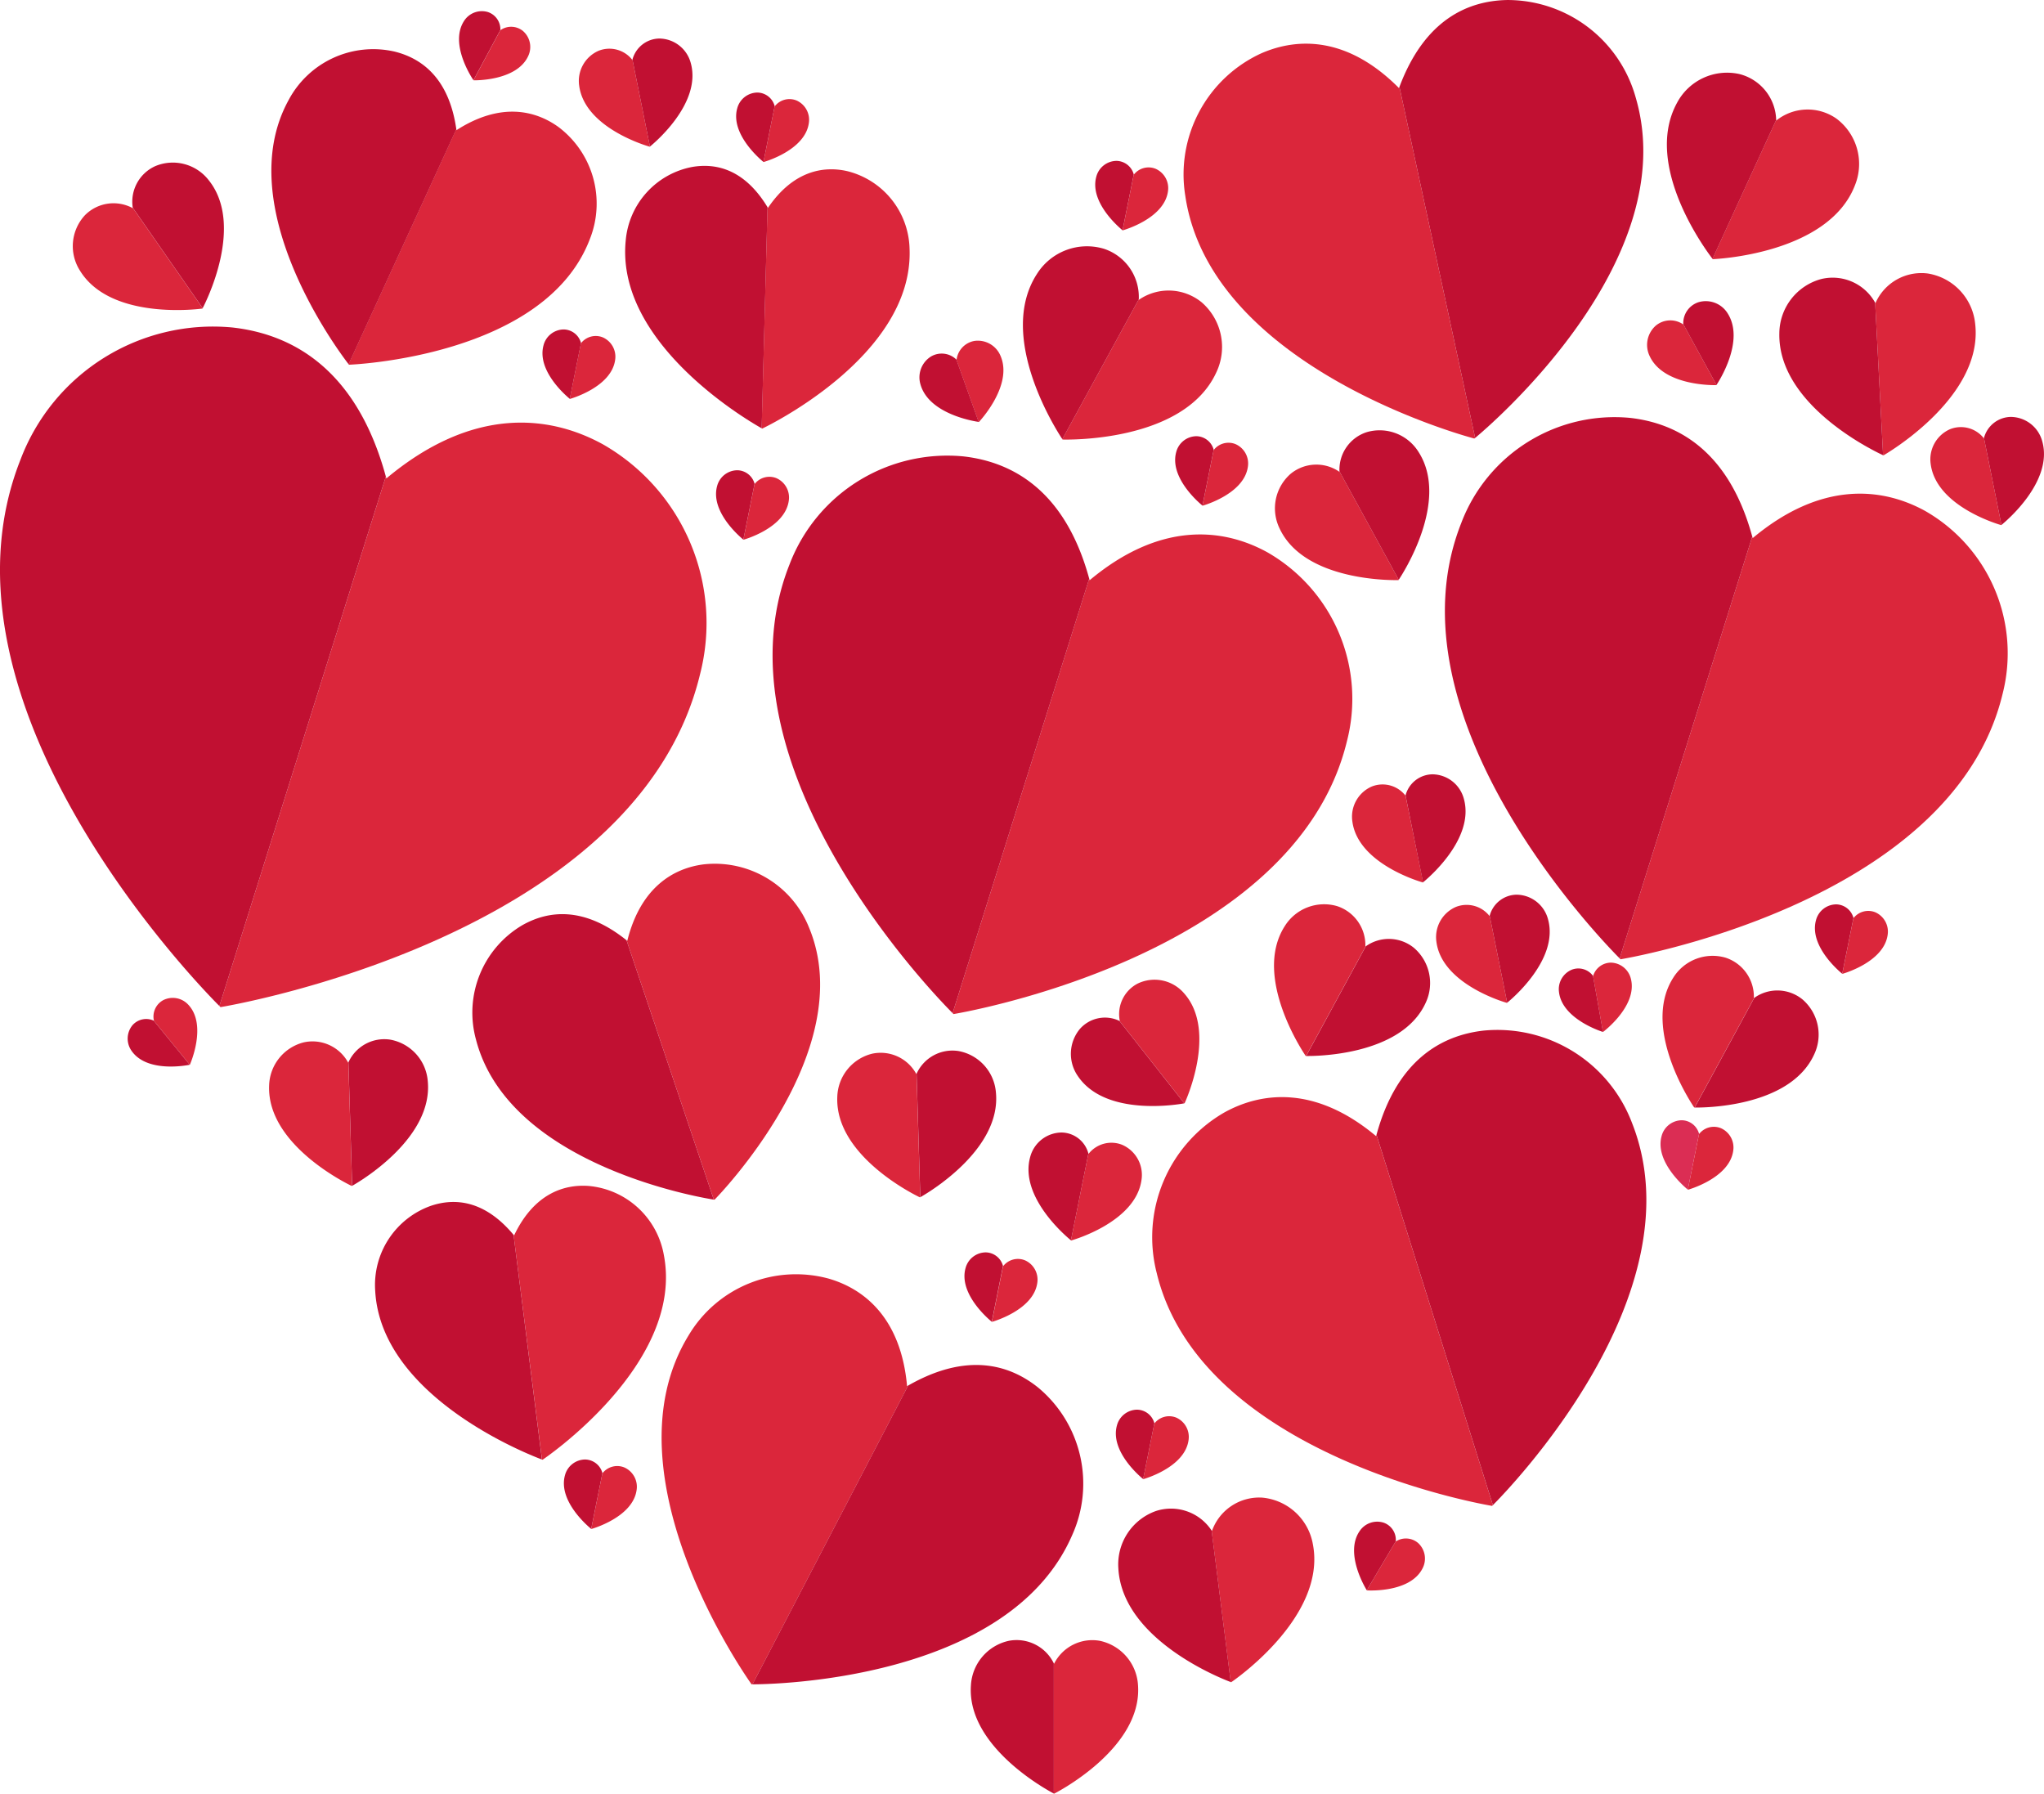 <svg id="Group_774" data-name="Group 774" xmlns="http://www.w3.org/2000/svg" width="123.448" height="108.32" viewBox="0 0 123.448 108.32">
  <g id="Group_773" data-name="Group 773" transform="translate(0 0)">
    <g id="Group_730" data-name="Group 730" transform="translate(0 19.703)">
      <path id="Path_836" data-name="Path 836" d="M113.309,215.783c5.2-4.351,9.825-3.845,13.073-2.061a12.429,12.429,0,0,1,5.872,13.881c-3.859,16.016-28.962,20.108-28.962,20.108l-.068-.068,10.053-31.976C113.287,215.706,113.3,215.743,113.309,215.783Z" transform="translate(-89.973 -206.595)" fill="#db263b"/>
      <path id="Path_837" data-name="Path 837" d="M64.286,189.224c3.66.408,7.508,2.54,9.272,9L63.505,230.2c-1.184-1.184-17.859-18.225-12.01-33A12.429,12.429,0,0,1,64.286,189.224Z" transform="translate(-50.255 -189.151)" fill="#c11032"/>
    </g>
    <g id="Group_731" data-name="Group 731" transform="translate(69.607 62.185)">
      <path id="Path_838" data-name="Path 838" d="M342.018,377.6c-3.637-3.043-6.871-2.689-9.143-1.442a8.693,8.693,0,0,0-4.107,9.708c2.7,11.2,20.255,14.063,20.255,14.063l.048-.047-7.031-22.363C342.034,377.547,342.026,377.574,342.018,377.6Z" transform="translate(-328.515 -371.175)" fill="#db263b"/>
      <path id="Path_839" data-name="Path 839" d="M389.073,359.027c-2.56.285-5.251,1.776-6.485,6.294l7.031,22.363c.828-.828,12.49-12.746,8.4-23.082A8.693,8.693,0,0,0,389.073,359.027Z" transform="translate(-369.061 -358.977)" fill="#c11032"/>
    </g>
    <g id="Group_732" data-name="Group 732" transform="translate(46.661 27.5)">
      <path id="Path_840" data-name="Path 840" d="M288.524,242.171c4.268-3.57,8.062-3.155,10.727-1.691a10.2,10.2,0,0,1,4.818,11.39c-3.166,13.142-23.765,16.5-23.765,16.5l-.056-.056,8.249-26.238C288.506,242.108,288.515,242.138,288.524,242.171Z" transform="translate(-269.376 -234.631)" fill="#db263b"/>
      <path id="Path_841" data-name="Path 841" d="M248.3,220.378c3,.335,6.161,2.084,7.608,7.385L247.658,254c-.971-.971-14.654-14.955-9.855-27.081A10.2,10.2,0,0,1,248.3,220.378Z" transform="translate(-236.786 -220.318)" fill="#c11032"/>
    </g>
    <g id="Group_733" data-name="Group 733" transform="translate(87.265 25.177)">
      <path id="Path_842" data-name="Path 842" d="M449.328,232.248c4.143-3.466,7.827-3.063,10.414-1.642a9.9,9.9,0,0,1,4.677,11.058c-3.074,12.758-23.071,16.018-23.071,16.018l-.054-.054,8.008-25.472C449.311,232.187,449.32,232.216,449.328,232.248Z" transform="translate(-430.739 -224.929)" fill="#db263b"/>
      <path id="Path_843" data-name="Path 843" d="M410.277,211.091c2.916.325,5.981,2.023,7.386,7.169l-8.008,25.472c-.943-.943-14.226-14.518-9.567-26.291A9.9,9.9,0,0,1,410.277,211.091Z" transform="translate(-399.1 -211.033)" fill="#c11032"/>
    </g>
    <g id="Group_734" data-name="Group 734" transform="translate(16.389 2.956)">
      <path id="Path_844" data-name="Path 844" d="M140.937,138.455c2.656-1.707,4.763-1.2,6.16-.191a5.788,5.788,0,0,1,1.9,6.755c-2.715,7.175-14.551,7.6-14.551,7.6l-.028-.035,6.505-14.188C140.931,138.419,140.934,138.437,140.937,138.455Z" transform="translate(-129.757 -133.55)" fill="#db263b"/>
      <path id="Path_845" data-name="Path 845" d="M123.183,122.354c1.668.4,3.321,1.61,3.76,4.7l-6.505,14.188c-.478-.616-7.19-9.46-3.628-15.946A5.787,5.787,0,0,1,123.183,122.354Z" transform="translate(-115.772 -122.202)" fill="#c11032"/>
    </g>
    <g id="Group_735" data-name="Group 735" transform="translate(100.672 4.382)">
      <path id="Path_846" data-name="Path 846" d="M467.567,137.507a3.028,3.028,0,0,1,3.639-.113,3.42,3.42,0,0,1,1.125,3.991c-1.6,4.239-8.6,4.493-8.6,4.493l-.016-.021,3.844-8.383C467.563,137.486,467.565,137.5,467.567,137.507Z" transform="translate(-460.961 -134.609)" fill="#db263b"/>
      <path id="Path_847" data-name="Path 847" d="M457.077,127.993a2.937,2.937,0,0,1,2.222,2.776l-3.844,8.383c-.282-.364-4.248-5.589-2.144-9.422A3.42,3.42,0,0,1,457.077,127.993Z" transform="translate(-452.698 -127.903)" fill="#c11032"/>
    </g>
    <g id="Group_736" data-name="Group 736" transform="translate(107.463 16.486)">
      <path id="Path_848" data-name="Path 848" d="M503,178.11a3.028,3.028,0,0,1,3.173-1.787,3.42,3.42,0,0,1,2.847,3.015c.543,4.5-5.536,7.966-5.536,7.966l-.024-.011-.479-9.21Z" transform="translate(-497.194 -176.291)" fill="#db263b"/>
      <path id="Path_849" data-name="Path 849" d="M482.377,177.469a2.937,2.937,0,0,1,3.255,1.43l.479,9.21c-.419-.192-6.355-2.984-6.266-7.355A3.419,3.419,0,0,1,482.377,177.469Z" transform="translate(-479.844 -177.105)" fill="#c11032"/>
    </g>
    <g id="Group_737" data-name="Group 737" transform="translate(37.757 10.017)">
      <path id="Path_850" data-name="Path 850" d="M234.534,153.586c1.517-2.236,3.344-2.548,4.783-2.22a4.952,4.952,0,0,1,3.769,4.676c.274,6.559-8.9,10.873-8.9,10.873l-.034-.019.353-13.351Z" transform="translate(-225.91 -151.049)" fill="#db263b"/>
      <path id="Path_851" data-name="Path 851" d="M205.253,150.491c1.447-.244,3.154.152,4.537,2.433l-.353,13.351c-.583-.324-8.836-5.029-8.213-11.33A4.953,4.953,0,0,1,205.253,150.491Z" transform="translate(-201.191 -150.428)" fill="#c11032"/>
    </g>
    <g id="Group_738" data-name="Group 738" transform="translate(61.776 14.864)">
      <path id="Path_852" data-name="Path 852" d="M311.346,181.13a3.16,3.16,0,0,1,3.8.149,3.569,3.569,0,0,1,.879,4.238c-1.981,4.3-9.281,4.047-9.281,4.047l-.016-.023,4.617-8.446C311.344,181.107,311.345,181.118,311.346,181.13Z" transform="translate(-304.345 -177.885)" fill="#db263b"/>
      <path id="Path_853" data-name="Path 853" d="M302.1,169.963a3.065,3.065,0,0,1,2.11,3.053l-4.617,8.446c-.267-.4-4.013-6.131-1.54-9.967A3.569,3.569,0,0,1,302.1,169.963Z" transform="translate(-297.209 -169.805)" fill="#c11032"/>
    </g>
    <g id="Group_739" data-name="Group 739" transform="translate(4.399 9.814)">
      <path id="Path_854" data-name="Path 854" d="M71.46,159.8a2.428,2.428,0,0,0-2.888.428,2.742,2.742,0,0,0-.321,3.31c1.868,3.118,7.423,2.325,7.423,2.325l.01-.019-4.224-6.07C71.459,159.778,71.459,159.787,71.46,159.8Z" transform="translate(-67.842 -157.044)" fill="#db263b"/>
      <path id="Path_855" data-name="Path 855" d="M83.653,149.838a2.355,2.355,0,0,0-1.359,2.506l4.224,6.07c.171-.327,2.559-5.014.354-7.74A2.742,2.742,0,0,0,83.653,149.838Z" transform="translate(-78.676 -149.619)" fill="#c11032"/>
    </g>
    <g id="Group_740" data-name="Group 740" transform="translate(34.962 2.327)">
      <path id="Path_856" data-name="Path 856" d="M193.245,122.806a1.759,1.759,0,0,0-2.042-.549,1.986,1.986,0,0,0-1.168,2.107c.342,2.61,4.262,3.685,4.262,3.685l.012-.01-1.056-5.251Z" transform="translate(-190.017 -121.516)" fill="#db263b"/>
      <path id="Path_857" data-name="Path 857" d="M204.576,119.69a1.705,1.705,0,0,0-1.626,1.273l1.056,5.251c.208-.168,3.146-2.594,2.467-5.041A1.986,1.986,0,0,0,204.576,119.69Z" transform="translate(-199.715 -119.69)" fill="#c11032"/>
    </g>
    <g id="Group_741" data-name="Group 741" transform="translate(58.252 75.63)">
      <path id="Path_858" data-name="Path 858" d="M290.4,414.723a1.129,1.129,0,0,1,1.311-.352,1.275,1.275,0,0,1,.75,1.352c-.22,1.676-2.736,2.366-2.736,2.366l-.008-.006.678-3.372Z" transform="translate(-288.064 -413.894)" fill="#db263b"/>
      <path id="Path_859" data-name="Path 859" d="M284.4,412.722a1.1,1.1,0,0,1,1.044.817l-.678,3.372c-.134-.108-2.02-1.666-1.584-3.237A1.275,1.275,0,0,1,284.4,412.722Z" transform="translate(-283.12 -412.722)" fill="#c11032"/>
    </g>
    <g id="Group_742" data-name="Group 742" transform="translate(62.117 68.391)">
      <path id="Path_860" data-name="Path 860" d="M309.877,386.9a1.755,1.755,0,0,1,2.038-.548,1.982,1.982,0,0,1,1.165,2.1c-.341,2.6-4.253,3.677-4.253,3.677l-.012-.01,1.054-5.24Z" transform="translate(-306.253 -385.607)" fill="#db263b"/>
      <path id="Path_861" data-name="Path 861" d="M300.564,383.785a1.7,1.7,0,0,1,1.622,1.27l-1.054,5.24c-.208-.168-3.14-2.588-2.462-5.03A1.982,1.982,0,0,1,300.564,383.785Z" transform="translate(-298.569 -383.785)" fill="#c11032"/>
    </g>
    <g id="Group_743" data-name="Group 743" transform="translate(58.626 99.036)">
      <path id="Path_862" data-name="Path 862" d="M304.69,507.738a2.582,2.582,0,0,1,2.781-1.38,2.916,2.916,0,0,1,2.289,2.694c.261,3.855-5.069,6.534-5.069,6.534l-.02-.01,0-7.862Z" transform="translate(-299.654 -506.303)" fill="#db263b"/>
      <path id="Path_863" data-name="Path 863" d="M286.929,506.338a2.5,2.5,0,0,1,2.707,1.363l0,7.862c-.348-.182-5.277-2.824-5.006-6.542A2.915,2.915,0,0,1,286.929,506.338Z" transform="translate(-284.616 -506.289)" fill="#c11032"/>
    </g>
    <g id="Group_744" data-name="Group 744" transform="translate(100.287 67.651)">
      <path id="Path_864" data-name="Path 864" d="M458.433,382.829a1.129,1.129,0,0,1,1.311-.352,1.275,1.275,0,0,1,.75,1.353c-.22,1.676-2.736,2.366-2.736,2.366l-.008-.006.678-3.372Z" transform="translate(-456.101 -382)" fill="#db263b"/>
      <path id="Path_865" data-name="Path 865" d="M452.441,380.827a1.1,1.1,0,0,1,1.044.817l-.678,3.372c-.134-.108-2.02-1.665-1.584-3.236A1.275,1.275,0,0,1,452.441,380.827Z" transform="translate(-451.157 -380.827)" fill="#db2d54"/>
    </g>
    <g id="Group_745" data-name="Group 745" transform="translate(94.145 58.133)">
      <path id="Path_866" data-name="Path 866" d="M434.86,343.583a1.129,1.129,0,0,1,1.091-.808,1.275,1.275,0,0,1,1.193.984c.409,1.64-1.681,3.2-1.681,3.2l-.009,0-.6-3.386Z" transform="translate(-432.789 -342.775)" fill="#db263b"/>
      <path id="Path_867" data-name="Path 867" d="M427.4,344.233a1.1,1.1,0,0,1,1.271.379l.6,3.386c-.164-.052-2.49-.81-2.659-2.432A1.276,1.276,0,0,1,427.4,344.233Z" transform="translate(-426.604 -343.812)" fill="#c11032"/>
    </g>
    <g id="Group_746" data-name="Group 746" transform="translate(64.676 59.16)">
      <path id="Path_868" data-name="Path 868" d="M320.551,349.382a2.079,2.079,0,0,1,1.072-2.259,2.348,2.348,0,0,1,2.791.564c2.087,2.309.049,6.661.049,6.661l-.018,0-3.916-4.977Z" transform="translate(-317.595 -346.883)" fill="#db263b"/>
      <path id="Path_869" data-name="Path 869" d="M309.343,356.8a2.017,2.017,0,0,1,2.392-.487l3.916,4.977c-.311.058-4.747.843-6.428-1.645A2.349,2.349,0,0,1,309.343,356.8Z" transform="translate(-308.801 -353.821)" fill="#c11032"/>
    </g>
    <g id="Group_747" data-name="Group 747" transform="translate(67.391 85.129)">
      <path id="Path_870" data-name="Path 870" d="M326.93,452.695a1.129,1.129,0,0,1,1.311-.352,1.275,1.275,0,0,1,.75,1.353c-.22,1.676-2.736,2.366-2.736,2.366l-.008-.006.678-3.372Z" transform="translate(-324.598 -451.866)" fill="#db263b"/>
      <path id="Path_871" data-name="Path 871" d="M320.937,450.693a1.1,1.1,0,0,1,1.044.818l-.678,3.372c-.134-.108-2.02-1.665-1.584-3.236A1.276,1.276,0,0,1,320.937,450.693Z" transform="translate(-319.653 -450.693)" fill="#c11032"/>
    </g>
    <g id="Group_748" data-name="Group 748" transform="translate(81.78 91.889)">
      <path id="Path_872" data-name="Path 872" d="M381.994,481.986a1.129,1.129,0,0,1,1.354.1,1.275,1.275,0,0,1,.262,1.524c-.76,1.51-3.364,1.331-3.364,1.331l-.005-.008,1.752-2.959Z" transform="translate(-379.474 -480.788)" fill="#db263b"/>
      <path id="Path_873" data-name="Path 873" d="M378.978,477.787a1.1,1.1,0,0,1,.716,1.116l-1.752,2.959c-.091-.146-1.358-2.239-.428-3.578A1.275,1.275,0,0,1,378.978,477.787Z" transform="translate(-377.175 -477.717)" fill="#c11032"/>
    </g>
    <g id="Group_749" data-name="Group 749" transform="translate(109.613 54.614)">
      <path id="Path_874" data-name="Path 874" d="M495.715,330.709a1.129,1.129,0,0,1,1.312-.352,1.275,1.275,0,0,1,.75,1.353c-.22,1.676-2.736,2.366-2.736,2.366l-.008-.006.678-3.372Z" transform="translate(-493.383 -329.88)" fill="#db263b"/>
      <path id="Path_875" data-name="Path 875" d="M489.722,328.708a1.1,1.1,0,0,1,1.044.818l-.678,3.372c-.134-.108-2.02-1.665-1.584-3.237A1.275,1.275,0,0,1,489.722,328.708Z" transform="translate(-488.439 -328.708)" fill="#c11032"/>
    </g>
    <g id="Group_750" data-name="Group 750" transform="translate(43.246 28.398)">
      <path id="Path_876" data-name="Path 876" d="M230.411,225.911a1.129,1.129,0,0,1,1.312-.352,1.275,1.275,0,0,1,.75,1.352c-.22,1.676-2.736,2.366-2.736,2.366l-.008-.006.678-3.372Z" transform="translate(-228.079 -225.082)" fill="#db263b"/>
      <path id="Path_877" data-name="Path 877" d="M224.418,223.91a1.1,1.1,0,0,1,1.044.817l-.678,3.372c-.134-.108-2.02-1.665-1.584-3.237A1.275,1.275,0,0,1,224.418,223.91Z" transform="translate(-223.135 -223.91)" fill="#c11032"/>
    </g>
    <g id="Group_751" data-name="Group 751" transform="translate(7.711 60.259)">
      <path id="Path_878" data-name="Path 878" d="M87.379,352.653a1.129,1.129,0,0,1,.559-1.237,1.275,1.275,0,0,1,1.521.278c1.156,1.233.093,3.616.093,3.616l-.01,0-2.176-2.663Z" transform="translate(-85.794 -351.275)" fill="#db263b"/>
      <path id="Path_879" data-name="Path 879" d="M81.36,356.8a1.1,1.1,0,0,1,1.294-.288l2.176,2.663c-.168.035-2.569.505-3.507-.829A1.275,1.275,0,0,1,81.36,356.8Z" transform="translate(-81.08 -355.135)" fill="#c11032"/>
    </g>
    <g id="Group_752" data-name="Group 752" transform="translate(32.759 19.895)">
      <path id="Path_880" data-name="Path 880" d="M188.489,191.921a1.129,1.129,0,0,1,1.312-.352,1.275,1.275,0,0,1,.75,1.353c-.22,1.676-2.736,2.366-2.736,2.366l-.008-.006.678-3.372Z" transform="translate(-186.157 -191.092)" fill="#db263b"/>
      <path id="Path_881" data-name="Path 881" d="M182.5,189.919a1.1,1.1,0,0,1,1.044.817l-.678,3.372c-.134-.108-2.02-1.665-1.584-3.236A1.275,1.275,0,0,1,182.5,189.919Z" transform="translate(-181.213 -189.919)" fill="#c11032"/>
    </g>
    <g id="Group_753" data-name="Group 753" transform="translate(44.459 5.589)">
      <path id="Path_882" data-name="Path 882" d="M235.258,134.732a1.129,1.129,0,0,1,1.311-.352,1.276,1.276,0,0,1,.75,1.353c-.22,1.676-2.736,2.366-2.736,2.366l-.007-.006.678-3.372Z" transform="translate(-232.926 -133.903)" fill="#db263b"/>
      <path id="Path_883" data-name="Path 883" d="M229.265,132.73a1.1,1.1,0,0,1,1.044.818l-.678,3.372c-.134-.108-2.02-1.665-1.584-3.236A1.276,1.276,0,0,1,229.265,132.73Z" transform="translate(-227.981 -132.73)" fill="#c11032"/>
    </g>
    <g id="Group_754" data-name="Group 754" transform="translate(27.724 0.672)">
      <path id="Path_884" data-name="Path 884" d="M166.189,117.069a1.129,1.129,0,0,1,1.357.043,1.275,1.275,0,0,1,.326,1.512c-.7,1.54-3.3,1.472-3.3,1.472l-.006-.008,1.626-3.031Z" transform="translate(-163.692 -115.918)" fill="#db263b"/>
      <path id="Path_885" data-name="Path 885" d="M162.817,113.128a1.1,1.1,0,0,1,.762,1.085l-1.626,3.031c-.1-.142-1.451-2.179-.579-3.557A1.276,1.276,0,0,1,162.817,113.128Z" transform="translate(-161.083 -113.075)" fill="#c11032"/>
    </g>
    <g id="Group_755" data-name="Group 755" transform="translate(70.974 26.342)">
      <path id="Path_886" data-name="Path 886" d="M341.252,217.691a1.129,1.129,0,0,1,1.312-.352,1.276,1.276,0,0,1,.75,1.353c-.22,1.676-2.736,2.366-2.736,2.366l-.008-.006.678-3.372Z" transform="translate(-338.92 -216.862)" fill="#db263b"/>
      <path id="Path_887" data-name="Path 887" d="M335.259,215.689a1.1,1.1,0,0,1,1.044.818l-.678,3.372c-.134-.108-2.02-1.665-1.584-3.236A1.275,1.275,0,0,1,335.259,215.689Z" transform="translate(-333.976 -215.689)" fill="#c11032"/>
    </g>
    <g id="Group_756" data-name="Group 756" transform="translate(55.533 20.57)">
      <path id="Path_888" data-name="Path 888" d="M281.174,193.769a1.312,1.312,0,0,1,1.094-1.137,1.483,1.483,0,0,1,1.558.9c.786,1.8-1.306,4-1.306,4h-.012l-1.347-3.765Z" transform="translate(-278.934 -192.616)" fill="#db263b"/>
      <path id="Path_889" data-name="Path 889" d="M272.951,195.913a1.273,1.273,0,0,1,1.53.188l1.347,3.765c-.2-.028-3.011-.447-3.519-2.273A1.483,1.483,0,0,1,272.951,195.913Z" transform="translate(-272.252 -194.957)" fill="#c11032"/>
    </g>
    <g id="Group_757" data-name="Group 757" transform="translate(66.147 9.715)">
      <path id="Path_890" data-name="Path 890" d="M321.958,151.223a1.129,1.129,0,0,1,1.312-.352,1.276,1.276,0,0,1,.75,1.353c-.22,1.676-2.736,2.366-2.736,2.366l-.008-.006.678-3.372Z" transform="translate(-319.626 -150.394)" fill="#db263b"/>
      <path id="Path_891" data-name="Path 891" d="M315.965,149.221a1.1,1.1,0,0,1,1.044.818l-.678,3.372c-.134-.108-2.02-1.665-1.584-3.236A1.275,1.275,0,0,1,315.965,149.221Z" transform="translate(-314.682 -149.221)" fill="#c11032"/>
    </g>
    <g id="Group_758" data-name="Group 758" transform="translate(34.056 88.138)">
      <path id="Path_892" data-name="Path 892" d="M193.67,464.726a1.129,1.129,0,0,1,1.312-.352,1.275,1.275,0,0,1,.75,1.353c-.22,1.676-2.736,2.366-2.736,2.366l-.008-.006.678-3.372Z" transform="translate(-191.338 -463.897)" fill="#db263b"/>
      <path id="Path_893" data-name="Path 893" d="M187.677,462.724a1.1,1.1,0,0,1,1.044.818l-.678,3.372c-.134-.108-2.02-1.665-1.584-3.237A1.275,1.275,0,0,1,187.677,462.724Z" transform="translate(-186.394 -462.724)" fill="#c11032"/>
    </g>
    <g id="Group_759" data-name="Group 759" transform="translate(81.653 46.756)">
      <path id="Path_894" data-name="Path 894" d="M379.9,300.414a1.759,1.759,0,0,0-2.042-.549,1.986,1.986,0,0,0-1.168,2.107c.342,2.61,4.262,3.686,4.262,3.686l.012-.01L379.9,300.4Z" transform="translate(-376.667 -299.122)" fill="#db263b"/>
      <path id="Path_895" data-name="Path 895" d="M391.227,297.3a1.706,1.706,0,0,0-1.626,1.273l1.056,5.251c.208-.168,3.146-2.594,2.467-5.041A1.987,1.987,0,0,0,391.227,297.3Z" transform="translate(-386.366 -297.296)" fill="#c11032"/>
    </g>
    <g id="Group_760" data-name="Group 760" transform="translate(86.735 54.029)">
      <path id="Path_896" data-name="Path 896" d="M400.21,329.487a1.759,1.759,0,0,0-2.042-.549A1.986,1.986,0,0,0,397,331.044c.342,2.61,4.262,3.686,4.262,3.686l.012-.009-1.056-5.251Z" transform="translate(-396.982 -328.195)" fill="#db263b"/>
      <path id="Path_897" data-name="Path 897" d="M411.542,326.369a1.706,1.706,0,0,0-1.626,1.273l1.056,5.251c.208-.168,3.146-2.594,2.467-5.041A1.987,1.987,0,0,0,411.542,326.369Z" transform="translate(-406.681 -326.369)" fill="#c11032"/>
    </g>
    <g id="Group_761" data-name="Group 761" transform="translate(100.408 57.715)">
      <path id="Path_898" data-name="Path 898" d="M457.158,343.66a2.476,2.476,0,0,0-1.71-2.438,2.8,2.8,0,0,0-3.164,1.22c-1.988,3.128,1.273,7.83,1.273,7.83h.022l3.6-6.625Z" transform="translate(-451.641 -341.104)" fill="#db263b"/>
      <path id="Path_899" data-name="Path 899" d="M465.9,350.066a2.4,2.4,0,0,0-2.906-.094l-3.6,6.625c.376.007,5.741.041,7.218-3.215A2.8,2.8,0,0,0,465.9,350.066Z" transform="translate(-457.449 -347.429)" fill="#c11032"/>
    </g>
    <g id="Group_762" data-name="Group 762" transform="translate(76.944 54.601)">
      <path id="Path_900" data-name="Path 900" d="M363.359,331.215a2.476,2.476,0,0,0-1.71-2.438,2.8,2.8,0,0,0-3.164,1.22c-1.988,3.128,1.273,7.83,1.273,7.83h.022l3.6-6.625Z" transform="translate(-357.842 -328.659)" fill="#db263b"/>
      <path id="Path_901" data-name="Path 901" d="M372.1,337.621a2.4,2.4,0,0,0-2.906-.094l-3.6,6.625c.377.007,5.741.041,7.218-3.215A2.8,2.8,0,0,0,372.1,337.621Z" transform="translate(-363.65 -334.983)" fill="#c11032"/>
    </g>
    <g id="Group_763" data-name="Group 763" transform="translate(116.587 25.177)">
      <path id="Path_902" data-name="Path 902" d="M519.548,214.151a1.759,1.759,0,0,0-2.042-.549,1.986,1.986,0,0,0-1.168,2.107c.342,2.61,4.262,3.686,4.262,3.686l.012-.01-1.056-5.251Z" transform="translate(-516.32 -212.86)" fill="#db263b"/>
      <path id="Path_903" data-name="Path 903" d="M530.879,211.034a1.705,1.705,0,0,0-1.626,1.273l1.056,5.251c.208-.168,3.146-2.594,2.467-5.041A1.986,1.986,0,0,0,530.879,211.034Z" transform="translate(-526.018 -211.034)" fill="#c11032"/>
    </g>
    <g id="Group_764" data-name="Group 764" transform="translate(77.005 25.979)">
      <path id="Path_904" data-name="Path 904" d="M361.976,223.015a2.449,2.449,0,0,0-2.943.116,2.767,2.767,0,0,0-.681,3.285c1.535,3.33,7.193,3.137,7.193,3.137l.012-.018-3.578-6.546C361.978,223,361.977,223.006,361.976,223.015Z" transform="translate(-358.085 -220.501)" fill="#db263b"/>
      <path id="Path_905" data-name="Path 905" d="M375.284,214.361a2.376,2.376,0,0,0-1.635,2.366l3.578,6.546c.207-.31,3.11-4.751,1.194-7.725A2.766,2.766,0,0,0,375.284,214.361Z" transform="translate(-369.756 -214.239)" fill="#c11032"/>
    </g>
    <g id="Group_765" data-name="Group 765" transform="translate(50.57 63.437)">
      <path id="Path_906" data-name="Path 906" d="M257.186,365.8a2.449,2.449,0,0,0-2.676-1.23,2.766,2.766,0,0,0-2.1,2.62c-.139,3.664,4.992,6.055,4.992,6.055l.019-.01-.225-7.457Z" transform="translate(-252.412 -364.374)" fill="#db263b"/>
      <path id="Path_907" data-name="Path 907" d="M274.082,364.013a2.376,2.376,0,0,0-2.529,1.369l.225,7.457c.325-.182,4.925-2.827,4.564-6.346A2.767,2.767,0,0,0,274.082,364.013Z" transform="translate(-266.765 -363.979)" fill="#c11032"/>
    </g>
    <g id="Group_766" data-name="Group 766" transform="translate(16.256 62.75)">
      <path id="Path_908" data-name="Path 908" d="M120.015,363.054a2.449,2.449,0,0,0-2.676-1.23,2.766,2.766,0,0,0-2.1,2.62c-.139,3.664,4.992,6.055,4.992,6.055l.019-.011-.225-7.457Z" transform="translate(-115.241 -361.629)" fill="#db263b"/>
      <path id="Path_909" data-name="Path 909" d="M136.911,361.268a2.376,2.376,0,0,0-2.529,1.369l.225,7.457c.325-.182,4.925-2.827,4.564-6.346A2.767,2.767,0,0,0,136.911,361.268Z" transform="translate(-129.594 -361.234)" fill="#c11032"/>
    </g>
    <g id="Group_767" data-name="Group 767" transform="translate(99.479 18.182)">
      <path id="Path_910" data-name="Path 910" d="M450.109,187.992a1.373,1.373,0,0,0-1.65.065,1.55,1.55,0,0,0-.382,1.841c.861,1.867,4.033,1.759,4.033,1.759l.007-.01-2.006-3.67Z" transform="translate(-447.927 -186.582)" fill="#db263b"/>
      <path id="Path_911" data-name="Path 911" d="M457.571,183.14a1.332,1.332,0,0,0-.917,1.326l2.006,3.67c.116-.174,1.744-2.664.669-4.331A1.551,1.551,0,0,0,457.571,183.14Z" transform="translate(-454.471 -183.071)" fill="#c11032"/>
    </g>
    <g id="Group_768" data-name="Group 768" transform="translate(28.541 52.151)">
      <path id="Path_912" data-name="Path 912" d="M201.563,323.527c.811-3.243,2.8-4.384,4.613-4.615a6.128,6.128,0,0,1,6.369,3.83c3.109,7.5-5.71,16.419-5.71,16.419l-.047-.007-5.271-15.664Z" transform="translate(-192.219 -318.865)" fill="#db263b"/>
      <path id="Path_913" data-name="Path 913" d="M167.339,331.745c1.578-.9,3.73-1.166,6.308.9l5.271,15.664c-.815-.129-12.407-2.083-14.364-9.671A6.128,6.128,0,0,1,167.339,331.745Z" transform="translate(-164.349 -328.016)" fill="#c11032"/>
    </g>
    <g id="Group_769" data-name="Group 769" transform="translate(22.653 71.606)">
      <path id="Path_914" data-name="Path 914" d="M174.282,399.637c1.188-2.5,2.989-3.1,4.5-2.989a5.071,5.071,0,0,1,4.54,4.149c1.295,6.6-7.318,12.385-7.318,12.385l-.037-.013L174.25,399.6Z" transform="translate(-165.886 -396.636)" fill="#db263b"/>
      <path id="Path_915" data-name="Path 915" d="M144.208,400.777c1.427-.472,3.217-.336,4.97,1.76l1.713,13.569c-.64-.238-9.724-3.72-10.07-10.195A5.071,5.071,0,0,1,144.208,400.777Z" transform="translate(-140.814 -399.573)" fill="#c11032"/>
    </g>
    <g id="Group_770" data-name="Group 770" transform="translate(67.537 90.432)">
      <path id="Path_916" data-name="Path 916" d="M342.8,473.915a3.027,3.027,0,0,1,3.032-2.015,3.419,3.419,0,0,1,3.061,2.8c.873,4.447-4.934,8.35-4.934,8.35l-.025-.009-1.155-9.148Z" transform="translate(-337.141 -471.892)" fill="#db263b"/>
      <path id="Path_917" data-name="Path 917" d="M322.527,474.684a2.936,2.936,0,0,1,3.351,1.186l1.155,9.148c-.432-.16-6.555-2.508-6.789-6.873A3.419,3.419,0,0,1,322.527,474.684Z" transform="translate(-320.238 -473.872)" fill="#c11032"/>
    </g>
    <g id="Group_771" data-name="Group 771" transform="translate(39.957 76.933)">
      <path id="Path_918" data-name="Path 918" d="M224.812,424.706c-.367-4.1-2.57-5.865-4.729-6.492a7.544,7.544,0,0,0-8.475,3.442c-5.212,8.532,3.812,21.056,3.812,21.056h.058l9.4-18.042Z" transform="translate(-209.986 -417.931)" fill="#db263b"/>
      <path id="Path_919" data-name="Path 919" d="M249.178,441.26c-1.747-1.395-4.314-2.13-7.841-.112l-9.4,18.042c1.016,0,15.485-.166,19.312-9.021A7.544,7.544,0,0,0,249.178,441.26Z" transform="translate(-226.447 -434.408)" fill="#c11032"/>
    </g>
    <g id="Group_772" data-name="Group 772" transform="translate(71.496)">
      <path id="Path_920" data-name="Path 920" d="M349.059,123.613c-3.091-3.112-6.1-3.062-8.3-2.106a8.041,8.041,0,0,0-4.609,8.592c1.532,10.547,17.46,14.678,17.46,14.678l.048-.04-4.572-21.2C349.078,123.565,349.068,123.588,349.059,123.613Z" transform="translate(-336.063 -118.294)" fill="#db263b"/>
      <path id="Path_921" data-name="Path 921" d="M394.636,110.388c-2.382.045-4.988,1.189-6.509,5.245l4.572,21.2c.833-.692,12.59-10.677,9.7-20.545A8.041,8.041,0,0,0,394.636,110.388Z" transform="translate(-375.103 -110.387)" fill="#c11032"/>
    </g>
  </g>
</svg>
